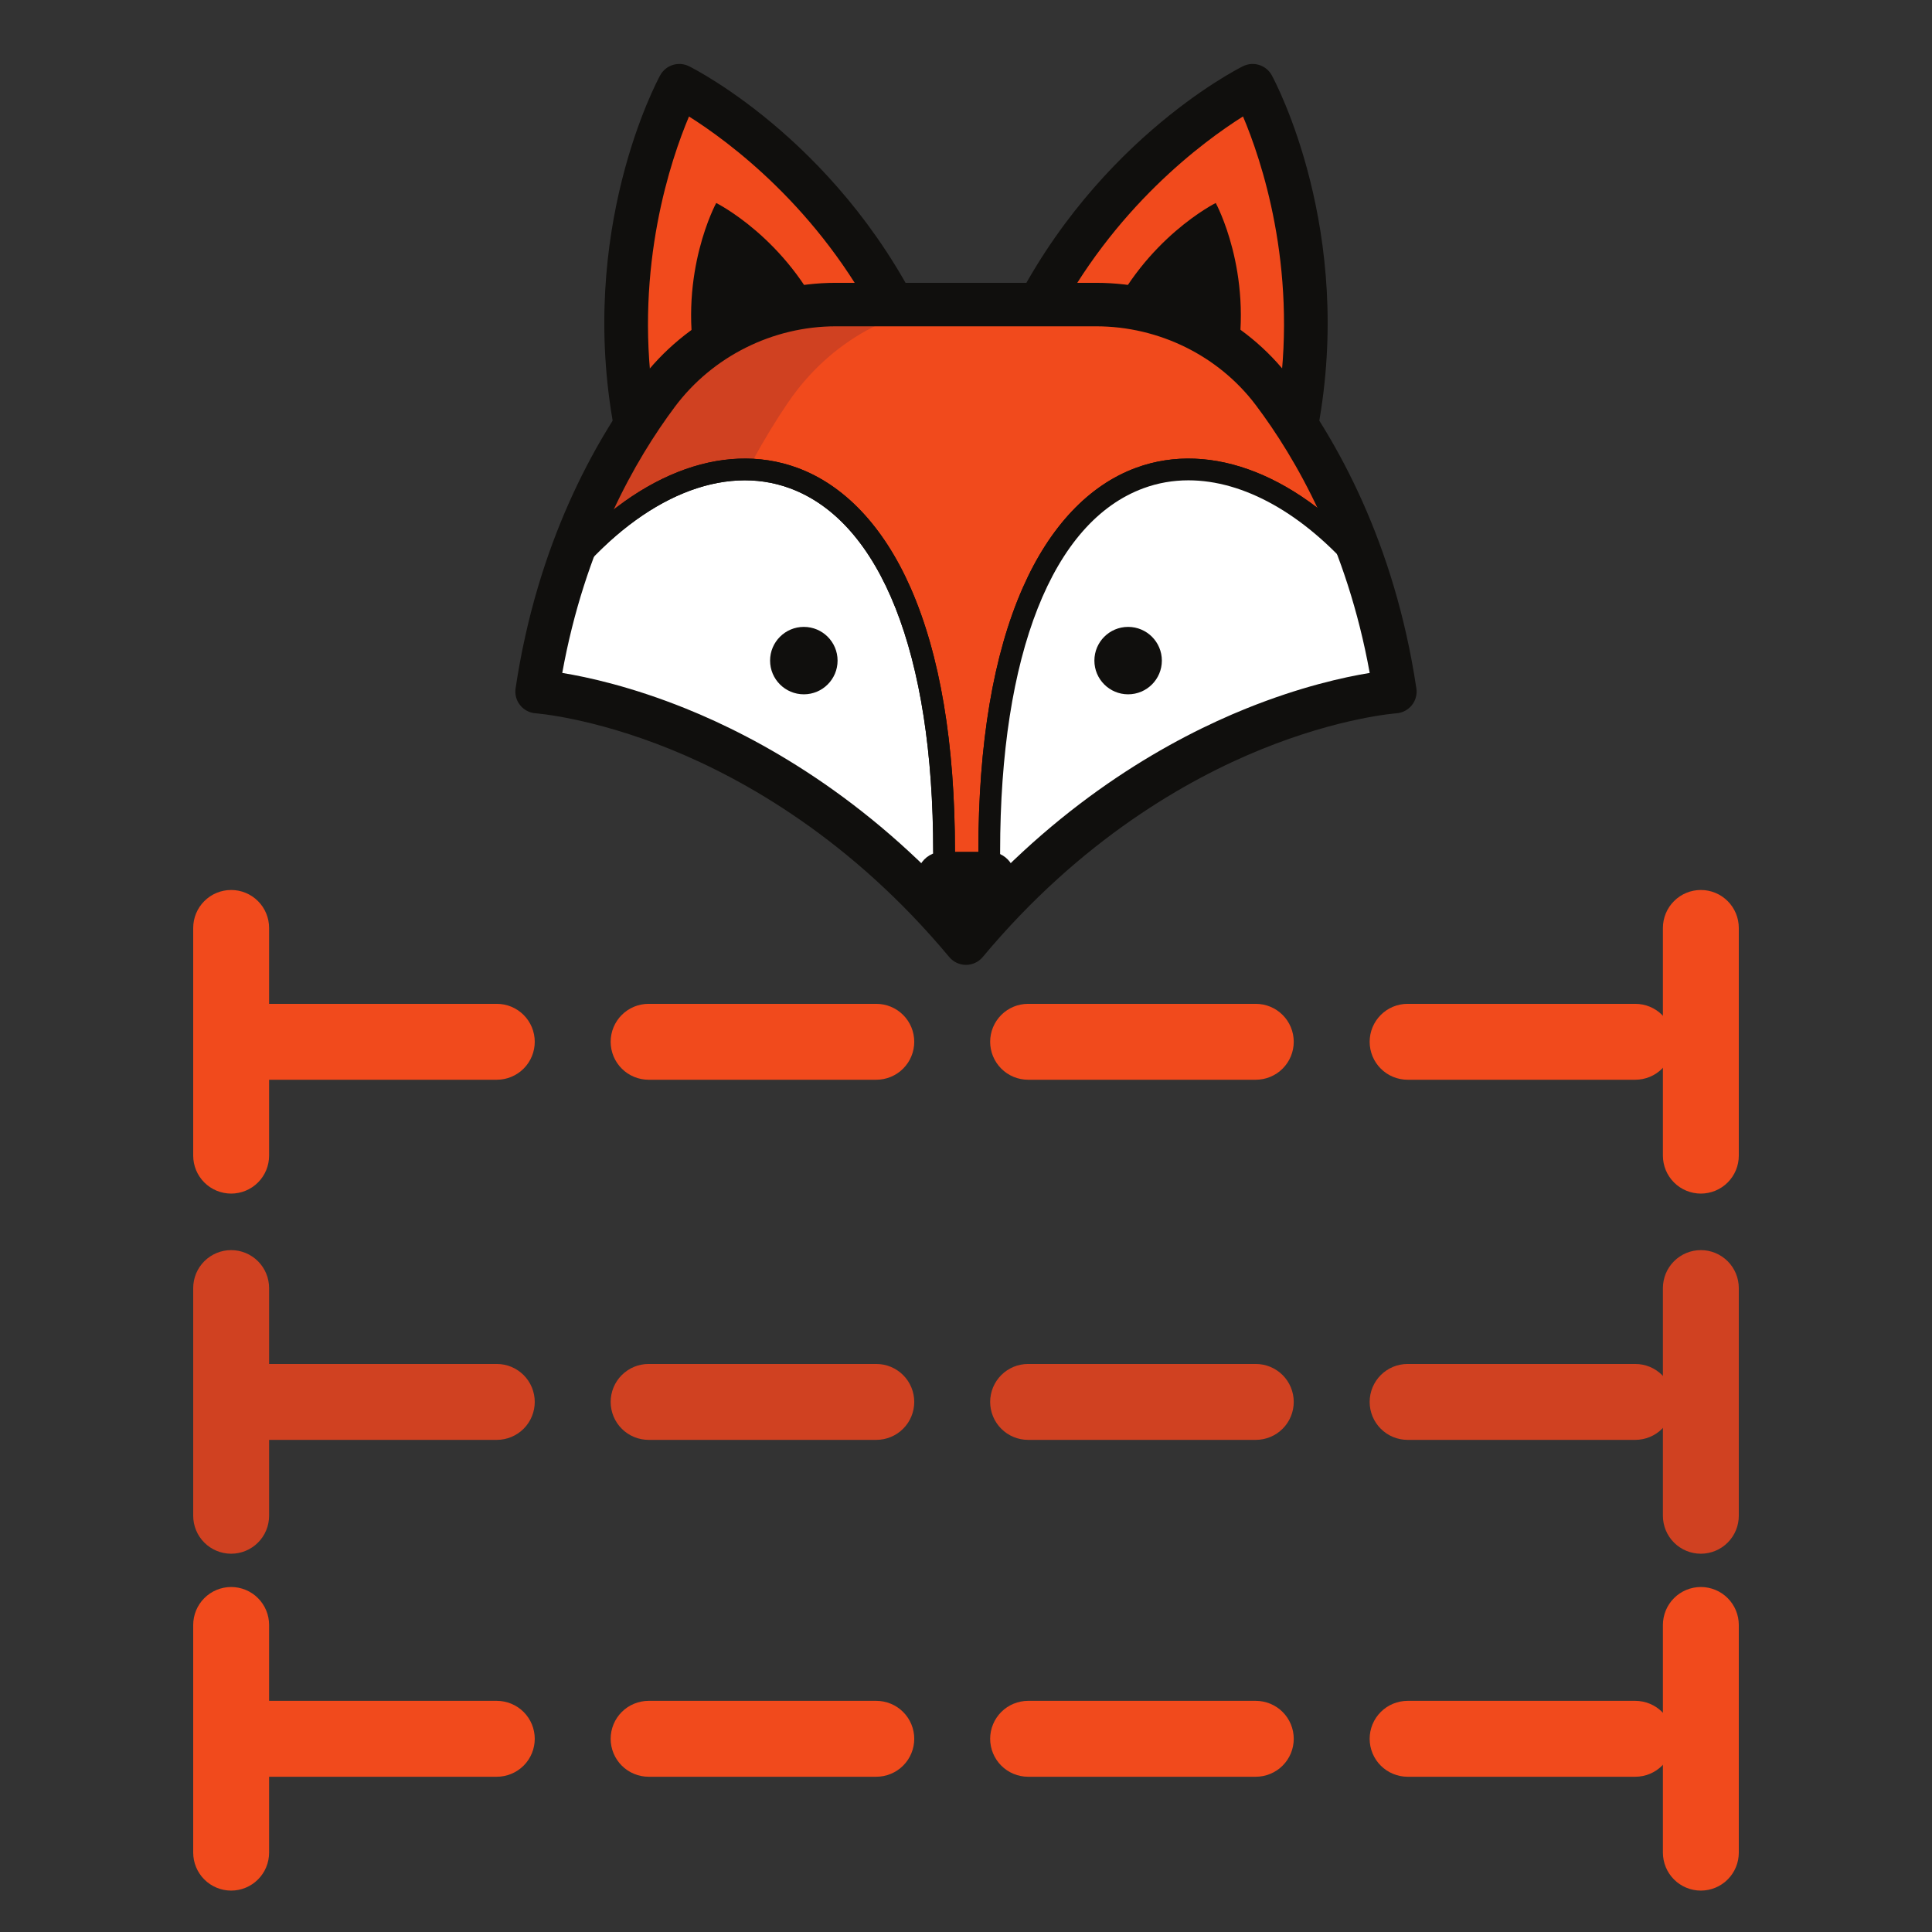 <svg xmlns="http://www.w3.org/2000/svg" xmlns:xlink="http://www.w3.org/1999/xlink" width="560" height="560" preserveAspectRatio="xMidYMid meet" version="1.0" viewBox="0 0 420 420" zoomAndPan="magnify"><rect x="0" y="0" width="420" height="420" fill="#333333" stroke="none"/><defs><clipPath id="id1"><path d="M 217 13.254 L 289 13.254 L 289 98 L 217 98 Z M 217 13.254" clip-rule="nonzero"/></clipPath><clipPath id="id2"><path d="M 131 13.254 L 203 13.254 L 203 98 L 131 98 Z M 131 13.254" clip-rule="nonzero"/></clipPath><clipPath id="id3"><path d="M 112 61 L 308 61 L 308 209.754 L 112 209.754 Z M 112 61" clip-rule="nonzero"/></clipPath></defs><path fill="#F14A1C" fill-opacity="1" fill-rule="nonzero" d="M 272.316 18.633 C 272.316 18.633 239.855 34.758 222.258 73.617 L 281.836 92.352 C 289.684 50.422 272.316 18.633 272.316 18.633"/><g clip-path="url(#id1)"><path fill="#100F0D" fill-opacity="1" fill-rule="nonzero" d="M 228.891 70.75 L 278.043 86.203 C 282.016 57.641 274.152 34.602 270.219 25.316 C 261.664 30.699 241.977 45.148 228.891 70.75 Z M 281.836 97.078 C 281.359 97.078 280.879 97.004 280.414 96.859 L 220.836 78.125 C 219.547 77.719 218.492 76.781 217.938 75.547 C 217.387 74.312 217.391 72.902 217.945 71.668 C 236.031 31.734 268.824 15.09 270.211 14.398 C 272.488 13.27 275.254 14.137 276.473 16.367 C 277.211 17.727 294.555 50.133 286.488 93.219 C 286.238 94.551 285.434 95.707 284.27 96.402 C 283.527 96.848 282.684 97.078 281.836 97.078"/></g><path fill="#100F0D" fill-opacity="1" fill-rule="nonzero" d="M 264.293 44.129 C 264.293 44.129 248.957 51.746 240.648 70.102 L 268.789 78.953 C 272.496 59.148 264.293 44.129 264.293 44.129"/><path fill="#F14A1C" fill-opacity="1" fill-rule="nonzero" d="M 147.672 18.633 C 147.672 18.633 180.137 34.758 197.734 73.617 L 138.156 92.352 C 130.305 50.422 147.672 18.633 147.672 18.633"/><g clip-path="url(#id2)"><path fill="#100F0D" fill-opacity="1" fill-rule="nonzero" d="M 149.781 25.324 C 145.855 34.637 138 57.738 141.945 86.203 L 191.102 70.75 C 178.02 45.16 158.34 30.715 149.781 25.324 Z M 138.156 97.078 C 137.305 97.078 136.465 96.848 135.719 96.402 C 134.559 95.707 133.75 94.551 133.504 93.219 C 125.438 50.133 142.777 17.727 143.52 16.367 C 144.738 14.137 147.504 13.27 149.781 14.398 C 151.168 15.09 183.961 31.734 202.043 71.668 C 202.602 72.902 202.605 74.312 202.055 75.547 C 201.5 76.781 200.445 77.719 199.156 78.125 L 139.574 96.859 C 139.113 97.004 138.633 97.078 138.156 97.078"/></g><path fill="#100F0D" fill-opacity="1" fill-rule="nonzero" d="M 155.699 44.129 C 155.699 44.129 171.031 51.746 179.344 70.102 L 151.203 78.953 C 147.496 59.148 155.699 44.129 155.699 44.129"/><path fill="#F14A1C" fill-opacity="1" fill-rule="nonzero" d="M 276.785 85.227 C 267.727 73.207 253.418 66.211 238.289 66.211 L 181.703 66.211 C 166.406 66.211 152.031 73.418 142.918 85.609 C 132.699 99.281 121.223 120.512 116.762 150.352 C 116.762 150.352 167.121 153.609 209.996 205.031 C 252.871 153.609 303.227 150.352 303.227 150.352 C 298.727 120.23 287.074 98.883 276.785 85.227"/><path fill="#D04121" fill-opacity="1" fill-rule="nonzero" d="M 171.309 87.512 C 180.426 74.125 194.797 66.211 210.094 66.211 L 181.703 66.211 C 166.406 66.211 152.031 73.418 142.918 85.609 C 132.699 99.281 121.223 120.512 116.762 150.352 C 116.762 150.352 128.422 151.109 145.297 157.621 C 149.848 125.371 161.195 102.371 171.309 87.512"/><path fill="#D04121" fill-opacity="1" fill-rule="nonzero" d="M 149.008 159.109 C 166.711 166.523 189.23 180.129 209.996 205.031 C 212.668 201.824 215.367 198.809 218.082 195.965 C 188.305 167.945 159.223 160.824 149.008 159.109"/><path fill="#100F0D" fill-opacity="1" fill-rule="nonzero" d="M 215.051 187.527 C 213.746 187.527 212.688 186.469 212.688 185.164 C 212.688 161.617 215.938 142.301 222.352 127.754 C 228.211 114.461 236.73 105.445 246.996 101.688 C 263.355 95.691 282.676 103.367 298.672 122.211 C 299.52 123.207 299.395 124.699 298.398 125.543 C 297.402 126.387 295.91 126.262 295.062 125.27 C 280.406 107.996 263.047 100.84 248.625 106.125 C 228.793 113.391 217.418 142.199 217.418 185.164 C 217.418 186.469 216.359 187.527 215.051 187.527"/><path fill="#FFF" fill-opacity="1" fill-rule="nonzero" d="M 205.23 185.164 L 205.23 199.23 C 163.555 153.371 117.059 150.352 117.059 150.352 C 118.52 140.562 120.742 131.707 123.422 123.734 C 156.891 84.312 205.23 95.184 205.23 185.164"/><path fill="#100F0D" fill-opacity="1" fill-rule="nonzero" d="M 119.781 148.27 C 124.168 148.848 133.824 150.555 146.367 155.391 C 160.988 161.023 182.27 172.102 202.867 193.262 L 202.867 185.164 C 202.867 142.199 191.492 113.391 171.66 106.125 C 157.34 100.875 140.117 107.898 125.52 124.918 C 123.035 132.387 121.109 140.23 119.781 148.27 Z M 205.23 201.594 C 204.578 201.594 203.938 201.32 203.48 200.816 C 182.332 177.543 159.93 165.707 144.859 159.875 C 128.512 153.547 117.016 152.719 116.902 152.711 C 116.242 152.668 115.629 152.348 115.215 151.836 C 114.801 151.32 114.621 150.656 114.719 150.004 C 116.109 140.684 118.285 131.59 121.18 122.98 C 121.273 122.695 121.426 122.434 121.617 122.203 C 137.613 103.363 156.93 95.691 173.293 101.688 C 183.555 105.449 192.074 114.461 197.934 127.754 C 204.348 142.305 207.598 161.617 207.598 185.164 L 207.598 199.23 C 207.598 200.207 206.996 201.082 206.086 201.434 C 205.809 201.543 205.52 201.594 205.23 201.594"/><path fill="#FFF" fill-opacity="1" fill-rule="nonzero" d="M 215.051 185.164 L 215.051 199.23 C 256.73 153.371 303.227 150.352 303.227 150.352 C 301.766 140.562 299.543 131.707 296.863 123.734 C 263.395 84.312 215.051 95.184 215.051 185.164"/><path fill="#100F0D" fill-opacity="1" fill-rule="nonzero" d="M 258.355 104.418 C 255.012 104.418 251.75 104.977 248.625 106.125 C 228.793 113.391 217.418 142.199 217.418 185.164 L 217.418 193.262 C 238.016 172.102 259.293 161.023 273.918 155.391 C 286.461 150.555 296.117 148.848 300.504 148.27 C 299.176 140.23 297.25 132.387 294.766 124.918 C 283.355 111.613 270.336 104.418 258.355 104.418 Z M 215.051 201.594 C 214.766 201.594 214.477 201.543 214.199 201.434 C 213.289 201.082 212.688 200.207 212.688 199.23 L 212.688 185.164 C 212.688 161.617 215.938 142.305 222.352 127.754 C 228.211 114.461 236.73 105.449 246.996 101.688 C 263.352 95.691 282.672 103.363 298.664 122.203 C 298.859 122.434 299.008 122.695 299.105 122.98 C 302 131.59 304.176 140.684 305.566 150.004 C 305.664 150.656 305.484 151.32 305.07 151.836 C 304.652 152.352 304.039 152.668 303.383 152.711 C 303.27 152.719 291.773 153.547 275.422 159.875 C 260.355 165.707 237.953 177.543 216.805 200.816 C 216.348 201.32 215.707 201.594 215.051 201.594"/><path fill="#100F0D" fill-opacity="1" fill-rule="nonzero" d="M 205.238 187.527 C 203.934 187.527 202.875 186.469 202.875 185.164 C 202.875 142.199 191.5 113.391 171.668 106.125 C 157.246 100.84 139.887 107.996 125.227 125.27 C 124.383 126.262 122.891 126.387 121.895 125.543 C 120.895 124.699 120.773 123.207 121.617 122.211 C 137.617 103.367 156.934 95.695 173.297 101.688 C 183.562 105.445 192.082 114.461 197.941 127.754 C 204.355 142.301 207.605 161.617 207.605 185.164 C 207.605 186.469 206.547 187.527 205.238 187.527"/><path fill="#100F0D" fill-opacity="1" fill-rule="nonzero" d="M 252.578 143.609 C 252.578 147.656 249.297 150.938 245.242 150.938 C 241.191 150.938 237.91 147.656 237.91 143.609 C 237.91 139.562 241.191 136.281 245.242 136.281 C 249.297 136.281 252.578 139.562 252.578 143.609"/><path fill="#100F0D" fill-opacity="1" fill-rule="nonzero" d="M 182.082 143.609 C 182.082 147.656 178.801 150.938 174.746 150.938 C 170.695 150.938 167.41 147.656 167.41 143.609 C 167.41 139.562 170.695 136.281 174.746 136.281 C 178.801 136.281 182.082 139.562 182.082 143.609"/><g clip-path="url(#id3)"><path fill="#100F0D" fill-opacity="1" fill-rule="nonzero" d="M 122.23 146.289 C 127.75 147.188 137.309 149.281 149.074 154.027 C 165.059 160.477 188.238 173.242 209.996 197.777 C 231.75 173.242 254.934 160.477 270.918 154.027 C 282.684 149.281 292.242 147.188 297.762 146.289 C 292.797 118.852 281.691 99.598 273.004 88.07 C 264.922 77.34 251.945 70.938 238.289 70.938 L 181.703 70.938 C 167.984 70.938 154.898 77.48 146.707 88.438 C 138.129 99.914 127.156 119.066 122.23 146.289 Z M 209.996 209.754 C 208.59 209.754 207.258 209.133 206.359 208.055 C 184.973 182.406 161.691 169.371 145.926 162.953 C 128.801 155.98 116.57 155.078 116.449 155.066 C 115.133 154.98 113.906 154.344 113.078 153.312 C 112.25 152.289 111.887 150.961 112.082 149.656 C 116.82 117.949 129.402 95.789 139.125 82.785 C 149.094 69.445 165.012 61.484 181.703 61.484 L 238.289 61.484 C 254.902 61.484 270.703 69.297 280.566 82.387 C 290.402 95.441 303.137 117.711 307.906 149.656 C 308.105 150.965 307.742 152.293 306.91 153.32 C 306.078 154.348 304.855 154.984 303.531 155.07 C 303.418 155.078 291.188 155.98 274.066 162.953 C 258.301 169.371 235.02 182.406 213.633 208.055 C 212.734 209.133 211.398 209.754 209.996 209.754"/></g><path fill="#100F0D" fill-opacity="1" fill-rule="nonzero" d="M 200.074 193.555 L 205.125 202.234 C 207.293 205.961 212.715 205.961 214.883 202.234 L 219.934 193.555 C 222.102 189.828 219.391 185.164 215.051 185.164 L 204.957 185.164 C 200.617 185.164 197.906 189.828 200.074 193.555"/><path fill="#D04121" fill-opacity="1" fill-rule="nonzero" d="M 58.5 296.516 L 108 296.516 C 108.543 296.516 109.078 296.566 109.609 296.672 C 110.141 296.777 110.656 296.934 111.156 297.141 C 111.656 297.348 112.133 297.605 112.582 297.906 C 113.035 298.207 113.449 298.547 113.832 298.93 C 114.215 299.312 114.559 299.73 114.859 300.18 C 115.16 300.633 115.414 301.105 115.621 301.605 C 115.828 302.109 115.984 302.625 116.09 303.156 C 116.195 303.688 116.25 304.223 116.25 304.766 C 116.25 305.305 116.195 305.844 116.09 306.375 C 115.984 306.906 115.828 307.422 115.621 307.922 C 115.414 308.422 115.16 308.898 114.859 309.348 C 114.559 309.797 114.215 310.215 113.832 310.598 C 113.449 310.98 113.035 311.324 112.582 311.625 C 112.133 311.926 111.656 312.18 111.156 312.387 C 110.656 312.594 110.141 312.75 109.609 312.855 C 109.078 312.961 108.543 313.016 108 313.016 L 58.5 313.016 C 57.957 313.016 57.422 312.961 56.891 312.855 C 56.359 312.75 55.844 312.594 55.344 312.387 C 54.844 312.18 54.367 311.926 53.918 311.625 C 53.465 311.324 53.051 310.98 52.668 310.598 C 52.285 310.215 51.941 309.797 51.641 309.348 C 51.34 308.898 51.086 308.422 50.879 307.922 C 50.672 307.422 50.516 306.906 50.41 306.375 C 50.305 305.844 50.25 305.305 50.25 304.766 C 50.25 304.223 50.305 303.688 50.41 303.156 C 50.516 302.625 50.672 302.109 50.879 301.605 C 51.086 301.105 51.34 300.633 51.641 300.18 C 51.941 299.73 52.285 299.312 52.668 298.93 C 53.051 298.547 53.465 298.207 53.918 297.906 C 54.367 297.605 54.844 297.348 55.344 297.141 C 55.844 296.934 56.359 296.777 56.891 296.672 C 57.422 296.566 57.957 296.516 58.5 296.516 Z M 141 296.516 L 190.5 296.516 C 191.043 296.516 191.578 296.566 192.109 296.672 C 192.641 296.777 193.156 296.934 193.656 297.141 C 194.156 297.348 194.633 297.605 195.082 297.906 C 195.535 298.207 195.949 298.547 196.332 298.93 C 196.715 299.312 197.059 299.73 197.359 300.18 C 197.66 300.633 197.914 301.105 198.121 301.605 C 198.328 302.109 198.484 302.625 198.59 303.156 C 198.695 303.688 198.75 304.223 198.75 304.766 C 198.75 305.305 198.695 305.844 198.59 306.375 C 198.484 306.906 198.328 307.422 198.121 307.922 C 197.914 308.422 197.66 308.898 197.359 309.348 C 197.059 309.797 196.715 310.215 196.332 310.598 C 195.949 310.98 195.535 311.324 195.082 311.625 C 194.633 311.926 194.156 312.18 193.656 312.387 C 193.156 312.594 192.641 312.75 192.109 312.855 C 191.578 312.961 191.043 313.016 190.5 313.016 L 141 313.016 C 140.457 313.016 139.922 312.961 139.391 312.855 C 138.859 312.75 138.344 312.594 137.844 312.387 C 137.344 312.18 136.867 311.926 136.418 311.625 C 135.965 311.324 135.551 310.98 135.168 310.598 C 134.785 310.215 134.441 309.797 134.141 309.348 C 133.84 308.898 133.586 308.422 133.379 307.922 C 133.172 307.422 133.016 306.906 132.91 306.375 C 132.805 305.844 132.75 305.305 132.75 304.766 C 132.75 304.223 132.805 303.688 132.91 303.156 C 133.016 302.625 133.172 302.109 133.379 301.605 C 133.586 301.105 133.84 300.633 134.141 300.18 C 134.441 299.73 134.785 299.312 135.168 298.93 C 135.551 298.547 135.965 298.207 136.418 297.906 C 136.867 297.605 137.344 297.348 137.844 297.141 C 138.344 296.934 138.859 296.777 139.391 296.672 C 139.922 296.566 140.457 296.516 141 296.516 Z M 223.5 296.516 L 273 296.516 C 273.543 296.516 274.078 296.566 274.609 296.672 C 275.141 296.777 275.656 296.934 276.156 297.141 C 276.656 297.348 277.133 297.605 277.582 297.906 C 278.035 298.207 278.449 298.547 278.832 298.93 C 279.215 299.312 279.559 299.73 279.859 300.18 C 280.16 300.633 280.414 301.105 280.621 301.605 C 280.828 302.109 280.984 302.625 281.09 303.156 C 281.195 303.688 281.25 304.223 281.25 304.766 C 281.25 305.305 281.195 305.844 281.09 306.375 C 280.984 306.906 280.828 307.422 280.621 307.922 C 280.414 308.422 280.16 308.898 279.859 309.348 C 279.559 309.797 279.215 310.215 278.832 310.598 C 278.449 310.98 278.035 311.324 277.582 311.625 C 277.133 311.926 276.656 312.18 276.156 312.387 C 275.656 312.594 275.141 312.75 274.609 312.855 C 274.078 312.961 273.543 313.016 273 313.016 L 223.5 313.016 C 222.957 313.016 222.422 312.961 221.891 312.855 C 221.359 312.75 220.844 312.594 220.344 312.387 C 219.844 312.18 219.367 311.926 218.918 311.625 C 218.465 311.324 218.051 310.98 217.668 310.598 C 217.285 310.215 216.941 309.797 216.641 309.348 C 216.34 308.898 216.086 308.422 215.879 307.922 C 215.672 307.422 215.516 306.906 215.41 306.375 C 215.305 305.844 215.25 305.305 215.25 304.766 C 215.25 304.223 215.305 303.688 215.41 303.156 C 215.516 302.625 215.672 302.109 215.879 301.605 C 216.086 301.105 216.34 300.633 216.641 300.18 C 216.941 299.73 217.285 299.312 217.668 298.93 C 218.051 298.547 218.465 298.207 218.918 297.906 C 219.367 297.605 219.844 297.348 220.344 297.141 C 220.844 296.934 221.359 296.777 221.891 296.672 C 222.422 296.566 222.957 296.516 223.5 296.516 Z M 306 296.516 L 355.5 296.516 C 356.043 296.516 356.578 296.566 357.109 296.672 C 357.641 296.777 358.156 296.934 358.656 297.141 C 359.156 297.348 359.633 297.605 360.082 297.906 C 360.535 298.207 360.949 298.547 361.332 298.93 C 361.715 299.312 362.059 299.73 362.359 300.18 C 362.66 300.633 362.914 301.105 363.121 301.605 C 363.328 302.109 363.484 302.625 363.59 303.156 C 363.695 303.688 363.75 304.223 363.75 304.766 C 363.75 305.305 363.695 305.844 363.59 306.375 C 363.484 306.906 363.328 307.422 363.121 307.922 C 362.914 308.422 362.66 308.898 362.359 309.348 C 362.059 309.797 361.715 310.215 361.332 310.598 C 360.949 310.98 360.535 311.324 360.082 311.625 C 359.633 311.926 359.156 312.18 358.656 312.387 C 358.156 312.594 357.641 312.75 357.109 312.855 C 356.578 312.961 356.043 313.016 355.5 313.016 L 306 313.016 C 305.457 313.016 304.922 312.961 304.391 312.855 C 303.859 312.75 303.344 312.594 302.844 312.387 C 302.344 312.18 301.867 311.926 301.418 311.625 C 300.965 311.324 300.551 310.98 300.168 310.598 C 299.785 310.215 299.441 309.797 299.141 309.348 C 298.84 308.898 298.586 308.422 298.379 307.922 C 298.172 307.422 298.016 306.906 297.91 306.375 C 297.805 305.844 297.75 305.305 297.75 304.766 C 297.75 304.223 297.805 303.688 297.91 303.156 C 298.016 302.625 298.172 302.109 298.379 301.605 C 298.586 301.105 298.84 300.633 299.141 300.18 C 299.441 299.73 299.785 299.312 300.168 298.93 C 300.551 298.547 300.965 298.207 301.418 297.906 C 301.867 297.605 302.344 297.348 302.844 297.141 C 303.344 296.934 303.859 296.777 304.391 296.672 C 304.922 296.566 305.457 296.516 306 296.516 Z M 306 296.516"/><path fill="#D04121" fill-opacity="1" fill-rule="nonzero" d="M 50.25 271.766 C 50.793 271.766 51.328 271.816 51.859 271.922 C 52.391 272.027 52.906 272.184 53.406 272.391 C 53.906 272.598 54.383 272.855 54.832 273.156 C 55.285 273.457 55.699 273.797 56.082 274.18 C 56.465 274.562 56.809 274.98 57.109 275.43 C 57.41 275.883 57.664 276.355 57.871 276.855 C 58.078 277.359 58.234 277.875 58.34 278.406 C 58.445 278.938 58.5 279.473 58.5 280.016 L 58.5 329.516 C 58.5 330.055 58.445 330.594 58.34 331.125 C 58.234 331.656 58.078 332.172 57.871 332.672 C 57.664 333.172 57.41 333.648 57.109 334.098 C 56.809 334.547 56.465 334.965 56.082 335.348 C 55.699 335.73 55.285 336.074 54.832 336.375 C 54.383 336.676 53.906 336.93 53.406 337.137 C 52.906 337.344 52.391 337.5 51.859 337.605 C 51.328 337.711 50.793 337.766 50.25 337.766 C 49.707 337.766 49.172 337.711 48.641 337.605 C 48.109 337.5 47.594 337.344 47.094 337.137 C 46.594 336.93 46.117 336.676 45.668 336.375 C 45.215 336.074 44.801 335.73 44.418 335.348 C 44.035 334.965 43.691 334.547 43.391 334.098 C 43.09 333.648 42.836 333.172 42.629 332.672 C 42.422 332.172 42.266 331.656 42.16 331.125 C 42.055 330.594 42 330.055 42 329.516 L 42 280.016 C 42 279.473 42.055 278.938 42.16 278.406 C 42.266 277.875 42.422 277.359 42.629 276.855 C 42.836 276.355 43.09 275.883 43.391 275.43 C 43.691 274.98 44.035 274.562 44.418 274.18 C 44.801 273.797 45.215 273.457 45.668 273.156 C 46.117 272.855 46.594 272.598 47.094 272.391 C 47.594 272.184 48.109 272.027 48.641 271.922 C 49.172 271.816 49.707 271.766 50.25 271.766 Z M 50.25 271.766"/><path fill="#D04121" fill-opacity="1" fill-rule="nonzero" d="M 369.75 271.766 C 370.293 271.766 370.828 271.816 371.359 271.922 C 371.891 272.027 372.406 272.184 372.906 272.391 C 373.406 272.598 373.883 272.855 374.332 273.156 C 374.785 273.457 375.199 273.797 375.582 274.18 C 375.965 274.562 376.309 274.98 376.609 275.43 C 376.91 275.883 377.164 276.355 377.371 276.855 C 377.578 277.359 377.734 277.875 377.84 278.406 C 377.945 278.938 378 279.473 378 280.016 L 378 329.516 C 378 330.055 377.945 330.594 377.84 331.125 C 377.734 331.656 377.578 332.172 377.371 332.672 C 377.164 333.172 376.91 333.648 376.609 334.098 C 376.309 334.547 375.965 334.965 375.582 335.348 C 375.199 335.73 374.785 336.074 374.332 336.375 C 373.883 336.676 373.406 336.93 372.906 337.137 C 372.406 337.344 371.891 337.5 371.359 337.605 C 370.828 337.711 370.293 337.766 369.75 337.766 C 369.207 337.766 368.672 337.711 368.141 337.605 C 367.609 337.5 367.094 337.344 366.594 337.137 C 366.094 336.93 365.617 336.676 365.168 336.375 C 364.715 336.074 364.301 335.73 363.918 335.348 C 363.535 334.965 363.191 334.547 362.891 334.098 C 362.59 333.648 362.336 333.172 362.129 332.672 C 361.922 332.172 361.766 331.656 361.66 331.125 C 361.555 330.594 361.5 330.055 361.5 329.516 L 361.5 280.016 C 361.5 279.473 361.555 278.938 361.66 278.406 C 361.766 277.875 361.922 277.359 362.129 276.855 C 362.336 276.355 362.59 275.883 362.891 275.43 C 363.191 274.98 363.535 274.562 363.918 274.18 C 364.301 273.797 364.715 273.457 365.168 273.156 C 365.617 272.855 366.094 272.598 366.594 272.391 C 367.094 272.184 367.609 272.027 368.141 271.922 C 368.672 271.816 369.207 271.766 369.75 271.766 Z M 369.75 271.766"/><path fill="#F14A1C" fill-opacity="1" fill-rule="nonzero" d="M 58.5 369.75 L 108 369.75 C 108.543 369.75 109.078 369.805 109.609 369.91 C 110.141 370.016 110.656 370.172 111.156 370.379 C 111.656 370.586 112.133 370.84 112.582 371.141 C 113.035 371.441 113.449 371.785 113.832 372.168 C 114.215 372.551 114.559 372.965 114.859 373.418 C 115.16 373.867 115.414 374.344 115.621 374.844 C 115.828 375.344 115.984 375.859 116.09 376.391 C 116.195 376.922 116.25 377.457 116.25 378 C 116.25 378.543 116.195 379.078 116.09 379.609 C 115.984 380.141 115.828 380.656 115.621 381.156 C 115.414 381.656 115.16 382.133 114.859 382.582 C 114.559 383.035 114.215 383.449 113.832 383.832 C 113.449 384.215 113.035 384.559 112.582 384.859 C 112.133 385.16 111.656 385.414 111.156 385.621 C 110.656 385.828 110.141 385.984 109.609 386.09 C 109.078 386.195 108.543 386.25 108 386.25 L 58.5 386.25 C 57.957 386.25 57.422 386.195 56.891 386.09 C 56.359 385.984 55.844 385.828 55.344 385.621 C 54.844 385.414 54.367 385.16 53.918 384.859 C 53.465 384.559 53.051 384.215 52.668 383.832 C 52.285 383.449 51.941 383.035 51.641 382.582 C 51.34 382.133 51.086 381.656 50.879 381.156 C 50.672 380.656 50.516 380.141 50.41 379.609 C 50.305 379.078 50.25 378.543 50.25 378 C 50.25 377.457 50.305 376.922 50.41 376.391 C 50.516 375.859 50.672 375.344 50.879 374.844 C 51.086 374.344 51.34 373.867 51.641 373.418 C 51.941 372.965 52.285 372.551 52.668 372.168 C 53.051 371.785 53.465 371.441 53.918 371.141 C 54.367 370.84 54.844 370.586 55.344 370.379 C 55.844 370.172 56.359 370.016 56.891 369.91 C 57.422 369.805 57.957 369.75 58.5 369.75 Z M 141 369.75 L 190.5 369.75 C 191.043 369.75 191.578 369.805 192.109 369.91 C 192.641 370.016 193.156 370.172 193.656 370.379 C 194.156 370.586 194.633 370.84 195.082 371.141 C 195.535 371.441 195.949 371.785 196.332 372.168 C 196.715 372.551 197.059 372.965 197.359 373.418 C 197.66 373.867 197.914 374.344 198.121 374.844 C 198.328 375.344 198.484 375.859 198.59 376.391 C 198.695 376.922 198.75 377.457 198.75 378 C 198.75 378.543 198.695 379.078 198.59 379.609 C 198.484 380.141 198.328 380.656 198.121 381.156 C 197.914 381.656 197.66 382.133 197.359 382.582 C 197.059 383.035 196.715 383.449 196.332 383.832 C 195.949 384.215 195.535 384.559 195.082 384.859 C 194.633 385.16 194.156 385.414 193.656 385.621 C 193.156 385.828 192.641 385.984 192.109 386.09 C 191.578 386.195 191.043 386.25 190.5 386.25 L 141 386.25 C 140.457 386.25 139.922 386.195 139.391 386.09 C 138.859 385.984 138.344 385.828 137.844 385.621 C 137.344 385.414 136.867 385.16 136.418 384.859 C 135.965 384.559 135.551 384.215 135.168 383.832 C 134.785 383.449 134.441 383.035 134.141 382.582 C 133.84 382.133 133.586 381.656 133.379 381.156 C 133.172 380.656 133.016 380.141 132.91 379.609 C 132.805 379.078 132.75 378.543 132.75 378 C 132.75 377.457 132.805 376.922 132.91 376.391 C 133.016 375.859 133.172 375.344 133.379 374.844 C 133.586 374.344 133.84 373.867 134.141 373.418 C 134.441 372.965 134.785 372.551 135.168 372.168 C 135.551 371.785 135.965 371.441 136.418 371.141 C 136.867 370.84 137.344 370.586 137.844 370.379 C 138.344 370.172 138.859 370.016 139.391 369.91 C 139.922 369.805 140.457 369.75 141 369.75 Z M 223.5 369.75 L 273 369.75 C 273.543 369.75 274.078 369.805 274.609 369.91 C 275.141 370.016 275.656 370.172 276.156 370.379 C 276.656 370.586 277.133 370.84 277.582 371.141 C 278.035 371.441 278.449 371.785 278.832 372.168 C 279.215 372.551 279.559 372.965 279.859 373.418 C 280.16 373.867 280.414 374.344 280.621 374.844 C 280.828 375.344 280.984 375.859 281.09 376.391 C 281.195 376.922 281.25 377.457 281.25 378 C 281.25 378.543 281.195 379.078 281.09 379.609 C 280.984 380.141 280.828 380.656 280.621 381.156 C 280.414 381.656 280.16 382.133 279.859 382.582 C 279.559 383.035 279.215 383.449 278.832 383.832 C 278.449 384.215 278.035 384.559 277.582 384.859 C 277.133 385.16 276.656 385.414 276.156 385.621 C 275.656 385.828 275.141 385.984 274.609 386.09 C 274.078 386.195 273.543 386.25 273 386.25 L 223.5 386.25 C 222.957 386.25 222.422 386.195 221.891 386.09 C 221.359 385.984 220.844 385.828 220.344 385.621 C 219.844 385.414 219.367 385.16 218.918 384.859 C 218.465 384.559 218.051 384.215 217.668 383.832 C 217.285 383.449 216.941 383.035 216.641 382.582 C 216.34 382.133 216.086 381.656 215.879 381.156 C 215.672 380.656 215.516 380.141 215.41 379.609 C 215.305 379.078 215.25 378.543 215.25 378 C 215.25 377.457 215.305 376.922 215.41 376.391 C 215.516 375.859 215.672 375.344 215.879 374.844 C 216.086 374.344 216.34 373.867 216.641 373.418 C 216.941 372.965 217.285 372.551 217.668 372.168 C 218.051 371.785 218.465 371.441 218.918 371.141 C 219.367 370.84 219.844 370.586 220.344 370.379 C 220.844 370.172 221.359 370.016 221.891 369.91 C 222.422 369.805 222.957 369.75 223.5 369.75 Z M 306 369.75 L 355.5 369.75 C 356.043 369.75 356.578 369.805 357.109 369.91 C 357.641 370.016 358.156 370.172 358.656 370.379 C 359.156 370.586 359.633 370.84 360.082 371.141 C 360.535 371.441 360.949 371.785 361.332 372.168 C 361.715 372.551 362.059 372.965 362.359 373.418 C 362.66 373.867 362.914 374.344 363.121 374.844 C 363.328 375.344 363.484 375.859 363.59 376.391 C 363.695 376.922 363.75 377.457 363.75 378 C 363.75 378.543 363.695 379.078 363.59 379.609 C 363.484 380.141 363.328 380.656 363.121 381.156 C 362.914 381.656 362.66 382.133 362.359 382.582 C 362.059 383.035 361.715 383.449 361.332 383.832 C 360.949 384.215 360.535 384.559 360.082 384.859 C 359.633 385.16 359.156 385.414 358.656 385.621 C 358.156 385.828 357.641 385.984 357.109 386.09 C 356.578 386.195 356.043 386.25 355.5 386.25 L 306 386.25 C 305.457 386.25 304.922 386.195 304.391 386.09 C 303.859 385.984 303.344 385.828 302.844 385.621 C 302.344 385.414 301.867 385.16 301.418 384.859 C 300.965 384.559 300.551 384.215 300.168 383.832 C 299.785 383.449 299.441 383.035 299.141 382.582 C 298.84 382.133 298.586 381.656 298.379 381.156 C 298.172 380.656 298.016 380.141 297.91 379.609 C 297.805 379.078 297.75 378.543 297.75 378 C 297.75 377.457 297.805 376.922 297.91 376.391 C 298.016 375.859 298.172 375.344 298.379 374.844 C 298.586 374.344 298.84 373.867 299.141 373.418 C 299.441 372.965 299.785 372.551 300.168 372.168 C 300.551 371.785 300.965 371.441 301.418 371.141 C 301.867 370.84 302.344 370.586 302.844 370.379 C 303.344 370.172 303.859 370.016 304.391 369.91 C 304.922 369.805 305.457 369.75 306 369.75 Z M 306 369.75"/><path fill="#F14A1C" fill-opacity="1" fill-rule="nonzero" d="M 50.25 345 C 50.793 345 51.328 345.055 51.859 345.16 C 52.391 345.266 52.906 345.422 53.406 345.629 C 53.906 345.836 54.383 346.09 54.832 346.391 C 55.285 346.691 55.699 347.035 56.082 347.418 C 56.465 347.801 56.809 348.215 57.109 348.668 C 57.41 349.117 57.664 349.594 57.871 350.094 C 58.078 350.594 58.234 351.109 58.34 351.641 C 58.445 352.172 58.5 352.707 58.5 353.25 L 58.5 402.75 C 58.5 403.293 58.445 403.828 58.34 404.359 C 58.234 404.891 58.078 405.406 57.871 405.906 C 57.664 406.406 57.41 406.883 57.109 407.332 C 56.809 407.785 56.465 408.199 56.082 408.582 C 55.699 408.965 55.285 409.309 54.832 409.609 C 54.383 409.91 53.906 410.164 53.406 410.371 C 52.906 410.578 52.391 410.734 51.859 410.84 C 51.328 410.945 50.793 411 50.25 411 C 49.707 411 49.172 410.945 48.641 410.84 C 48.109 410.734 47.594 410.578 47.094 410.371 C 46.594 410.164 46.117 409.91 45.668 409.609 C 45.215 409.309 44.801 408.965 44.418 408.582 C 44.035 408.199 43.691 407.785 43.391 407.332 C 43.09 406.883 42.836 406.406 42.629 405.906 C 42.422 405.406 42.266 404.891 42.16 404.359 C 42.055 403.828 42 403.293 42 402.75 L 42 353.25 C 42 352.707 42.055 352.172 42.16 351.641 C 42.266 351.109 42.422 350.594 42.629 350.094 C 42.836 349.594 43.09 349.117 43.391 348.668 C 43.691 348.215 44.035 347.801 44.418 347.418 C 44.801 347.035 45.215 346.691 45.668 346.391 C 46.117 346.09 46.594 345.836 47.094 345.629 C 47.594 345.422 48.109 345.266 48.641 345.16 C 49.172 345.055 49.707 345 50.25 345 Z M 50.25 345"/><path fill="#F14A1C" fill-opacity="1" fill-rule="nonzero" d="M 369.75 345 C 370.293 345 370.828 345.055 371.359 345.16 C 371.891 345.266 372.406 345.422 372.906 345.629 C 373.406 345.836 373.883 346.09 374.332 346.391 C 374.785 346.691 375.199 347.035 375.582 347.418 C 375.965 347.801 376.309 348.215 376.609 348.668 C 376.91 349.117 377.164 349.594 377.371 350.094 C 377.578 350.594 377.734 351.109 377.84 351.641 C 377.945 352.172 378 352.707 378 353.25 L 378 402.75 C 378 403.293 377.945 403.828 377.84 404.359 C 377.734 404.891 377.578 405.406 377.371 405.906 C 377.164 406.406 376.91 406.883 376.609 407.332 C 376.309 407.785 375.965 408.199 375.582 408.582 C 375.199 408.965 374.785 409.309 374.332 409.609 C 373.883 409.91 373.406 410.164 372.906 410.371 C 372.406 410.578 371.891 410.734 371.359 410.84 C 370.828 410.945 370.293 411 369.75 411 C 369.207 411 368.672 410.945 368.141 410.84 C 367.609 410.734 367.094 410.578 366.594 410.371 C 366.094 410.164 365.617 409.91 365.168 409.609 C 364.715 409.309 364.301 408.965 363.918 408.582 C 363.535 408.199 363.191 407.785 362.891 407.332 C 362.59 406.883 362.336 406.406 362.129 405.906 C 361.922 405.406 361.766 404.891 361.66 404.359 C 361.555 403.828 361.5 403.293 361.5 402.75 L 361.5 353.25 C 361.5 352.707 361.555 352.172 361.66 351.641 C 361.766 351.109 361.922 350.594 362.129 350.094 C 362.336 349.594 362.59 349.117 362.891 348.668 C 363.191 348.215 363.535 347.801 363.918 347.418 C 364.301 347.035 364.715 346.691 365.168 346.391 C 365.617 346.09 366.094 345.836 366.594 345.629 C 367.094 345.422 367.609 345.266 368.141 345.16 C 368.672 345.055 369.207 345 369.75 345 Z M 369.75 345"/><path fill="#F14A1C" fill-opacity="1" fill-rule="nonzero" d="M 58.5 218.227 L 108 218.227 C 108.543 218.227 109.078 218.277 109.609 218.383 C 110.141 218.488 110.656 218.645 111.156 218.852 C 111.656 219.059 112.133 219.312 112.582 219.613 C 113.035 219.914 113.449 220.258 113.832 220.641 C 114.215 221.023 114.559 221.441 114.859 221.891 C 115.16 222.34 115.414 222.816 115.621 223.316 C 115.828 223.816 115.984 224.332 116.09 224.863 C 116.195 225.395 116.25 225.934 116.25 226.477 C 116.25 227.016 116.195 227.555 116.09 228.086 C 115.984 228.617 115.828 229.133 115.621 229.633 C 115.414 230.133 115.16 230.609 114.859 231.059 C 114.559 231.508 114.215 231.926 113.832 232.309 C 113.449 232.691 113.035 233.035 112.582 233.336 C 112.133 233.637 111.656 233.891 111.156 234.098 C 110.656 234.305 110.141 234.461 109.609 234.566 C 109.078 234.672 108.543 234.727 108 234.727 L 58.5 234.727 C 57.957 234.727 57.422 234.672 56.891 234.566 C 56.359 234.461 55.844 234.305 55.344 234.098 C 54.844 233.891 54.367 233.637 53.918 233.336 C 53.465 233.035 53.051 232.691 52.668 232.309 C 52.285 231.926 51.941 231.508 51.641 231.059 C 51.34 230.609 51.086 230.133 50.879 229.633 C 50.672 229.133 50.516 228.617 50.41 228.086 C 50.305 227.555 50.25 227.016 50.25 226.477 C 50.25 225.934 50.305 225.395 50.41 224.863 C 50.516 224.332 50.672 223.816 50.879 223.316 C 51.086 222.816 51.34 222.34 51.641 221.891 C 51.941 221.441 52.285 221.023 52.668 220.641 C 53.051 220.258 53.465 219.914 53.918 219.613 C 54.367 219.312 54.844 219.059 55.344 218.852 C 55.844 218.645 56.359 218.488 56.891 218.383 C 57.422 218.277 57.957 218.227 58.5 218.227 Z M 141 218.227 L 190.5 218.227 C 191.043 218.227 191.578 218.277 192.109 218.383 C 192.641 218.488 193.156 218.645 193.656 218.852 C 194.156 219.059 194.633 219.312 195.082 219.613 C 195.535 219.914 195.949 220.258 196.332 220.641 C 196.715 221.023 197.059 221.441 197.359 221.891 C 197.66 222.34 197.914 222.816 198.121 223.316 C 198.328 223.816 198.484 224.332 198.59 224.863 C 198.695 225.395 198.75 225.934 198.75 226.477 C 198.75 227.016 198.695 227.555 198.59 228.086 C 198.484 228.617 198.328 229.133 198.121 229.633 C 197.914 230.133 197.66 230.609 197.359 231.059 C 197.059 231.508 196.715 231.926 196.332 232.309 C 195.949 232.691 195.535 233.035 195.082 233.336 C 194.633 233.637 194.156 233.891 193.656 234.098 C 193.156 234.305 192.641 234.461 192.109 234.566 C 191.578 234.672 191.043 234.727 190.5 234.727 L 141 234.727 C 140.457 234.727 139.922 234.672 139.391 234.566 C 138.859 234.461 138.344 234.305 137.844 234.098 C 137.344 233.891 136.867 233.637 136.418 233.336 C 135.965 233.035 135.551 232.691 135.168 232.309 C 134.785 231.926 134.441 231.508 134.141 231.059 C 133.84 230.609 133.586 230.133 133.379 229.633 C 133.172 229.133 133.016 228.617 132.91 228.086 C 132.805 227.555 132.75 227.016 132.75 226.477 C 132.75 225.934 132.805 225.395 132.91 224.863 C 133.016 224.332 133.172 223.816 133.379 223.316 C 133.586 222.816 133.84 222.34 134.141 221.891 C 134.441 221.441 134.785 221.023 135.168 220.641 C 135.551 220.258 135.965 219.914 136.418 219.613 C 136.867 219.312 137.344 219.059 137.844 218.852 C 138.344 218.645 138.859 218.488 139.391 218.383 C 139.922 218.277 140.457 218.227 141 218.227 Z M 223.5 218.227 L 273 218.227 C 273.543 218.227 274.078 218.277 274.609 218.383 C 275.141 218.488 275.656 218.645 276.156 218.852 C 276.656 219.059 277.133 219.312 277.582 219.613 C 278.035 219.914 278.449 220.258 278.832 220.641 C 279.215 221.023 279.559 221.441 279.859 221.891 C 280.16 222.34 280.414 222.816 280.621 223.316 C 280.828 223.816 280.984 224.332 281.09 224.863 C 281.195 225.395 281.25 225.934 281.25 226.477 C 281.25 227.016 281.195 227.555 281.09 228.086 C 280.984 228.617 280.828 229.133 280.621 229.633 C 280.414 230.133 280.16 230.609 279.859 231.059 C 279.559 231.508 279.215 231.926 278.832 232.309 C 278.449 232.691 278.035 233.035 277.582 233.336 C 277.133 233.637 276.656 233.891 276.156 234.098 C 275.656 234.305 275.141 234.461 274.609 234.566 C 274.078 234.672 273.543 234.727 273 234.727 L 223.5 234.727 C 222.957 234.727 222.422 234.672 221.891 234.566 C 221.359 234.461 220.844 234.305 220.344 234.098 C 219.844 233.891 219.367 233.637 218.918 233.336 C 218.465 233.035 218.051 232.691 217.668 232.309 C 217.285 231.926 216.941 231.508 216.641 231.059 C 216.34 230.609 216.086 230.133 215.879 229.633 C 215.672 229.133 215.516 228.617 215.41 228.086 C 215.305 227.555 215.25 227.016 215.25 226.477 C 215.25 225.934 215.305 225.395 215.41 224.863 C 215.516 224.332 215.672 223.816 215.879 223.316 C 216.086 222.816 216.34 222.34 216.641 221.891 C 216.941 221.441 217.285 221.023 217.668 220.641 C 218.051 220.258 218.465 219.914 218.918 219.613 C 219.367 219.312 219.844 219.059 220.344 218.852 C 220.844 218.645 221.359 218.488 221.891 218.383 C 222.422 218.277 222.957 218.227 223.5 218.227 Z M 306 218.227 L 355.5 218.227 C 356.043 218.227 356.578 218.277 357.109 218.383 C 357.641 218.488 358.156 218.645 358.656 218.852 C 359.156 219.059 359.633 219.312 360.082 219.613 C 360.535 219.914 360.949 220.258 361.332 220.641 C 361.715 221.023 362.059 221.441 362.359 221.891 C 362.66 222.34 362.914 222.816 363.121 223.316 C 363.328 223.816 363.484 224.332 363.59 224.863 C 363.695 225.395 363.75 225.934 363.75 226.477 C 363.75 227.016 363.695 227.555 363.59 228.086 C 363.484 228.617 363.328 229.133 363.121 229.633 C 362.914 230.133 362.66 230.609 362.359 231.059 C 362.059 231.508 361.715 231.926 361.332 232.309 C 360.949 232.691 360.535 233.035 360.082 233.336 C 359.633 233.637 359.156 233.891 358.656 234.098 C 358.156 234.305 357.641 234.461 357.109 234.566 C 356.578 234.672 356.043 234.727 355.5 234.727 L 306 234.727 C 305.457 234.727 304.922 234.672 304.391 234.566 C 303.859 234.461 303.344 234.305 302.844 234.098 C 302.344 233.891 301.867 233.637 301.418 233.336 C 300.965 233.035 300.551 232.691 300.168 232.309 C 299.785 231.926 299.441 231.508 299.141 231.059 C 298.84 230.609 298.586 230.133 298.379 229.633 C 298.172 229.133 298.016 228.617 297.91 228.086 C 297.805 227.555 297.75 227.016 297.75 226.477 C 297.75 225.934 297.805 225.395 297.91 224.863 C 298.016 224.332 298.172 223.816 298.379 223.316 C 298.586 222.816 298.84 222.34 299.141 221.891 C 299.441 221.441 299.785 221.023 300.168 220.641 C 300.551 220.258 300.965 219.914 301.418 219.613 C 301.867 219.312 302.344 219.059 302.844 218.852 C 303.344 218.645 303.859 218.488 304.391 218.383 C 304.922 218.277 305.457 218.227 306 218.227 Z M 306 218.227"/><path fill="#F14A1C" fill-opacity="1" fill-rule="nonzero" d="M 50.25 193.477 C 50.793 193.477 51.328 193.527 51.859 193.633 C 52.391 193.738 52.906 193.895 53.406 194.102 C 53.906 194.309 54.383 194.562 54.832 194.863 C 55.285 195.168 55.699 195.508 56.082 195.891 C 56.465 196.273 56.809 196.691 57.109 197.141 C 57.41 197.59 57.664 198.066 57.871 198.566 C 58.078 199.066 58.234 199.582 58.34 200.113 C 58.445 200.648 58.5 201.184 58.5 201.727 L 58.5 251.227 C 58.5 251.766 58.445 252.305 58.34 252.836 C 58.234 253.367 58.078 253.883 57.871 254.383 C 57.664 254.883 57.41 255.359 57.109 255.809 C 56.809 256.258 56.465 256.676 56.082 257.059 C 55.699 257.441 55.285 257.785 54.832 258.086 C 54.383 258.387 53.906 258.641 53.406 258.848 C 52.906 259.055 52.391 259.211 51.859 259.316 C 51.328 259.422 50.793 259.477 50.25 259.477 C 49.707 259.477 49.172 259.422 48.641 259.316 C 48.109 259.211 47.594 259.055 47.094 258.848 C 46.594 258.641 46.117 258.387 45.668 258.086 C 45.215 257.785 44.801 257.441 44.418 257.059 C 44.035 256.676 43.691 256.258 43.391 255.809 C 43.09 255.359 42.836 254.883 42.629 254.383 C 42.422 253.883 42.266 253.367 42.16 252.836 C 42.055 252.305 42 251.766 42 251.227 L 42 201.727 C 42 201.184 42.055 200.648 42.16 200.113 C 42.266 199.582 42.422 199.066 42.629 198.566 C 42.836 198.066 43.09 197.59 43.391 197.141 C 43.691 196.691 44.035 196.273 44.418 195.891 C 44.801 195.508 45.215 195.168 45.668 194.863 C 46.117 194.562 46.594 194.309 47.094 194.102 C 47.594 193.895 48.109 193.738 48.641 193.633 C 49.172 193.527 49.707 193.477 50.25 193.477 Z M 50.25 193.477"/><path fill="#F14A1C" fill-opacity="1" fill-rule="nonzero" d="M 369.75 193.477 C 370.293 193.477 370.828 193.527 371.359 193.633 C 371.891 193.738 372.406 193.895 372.906 194.102 C 373.406 194.309 373.883 194.562 374.332 194.863 C 374.785 195.168 375.199 195.508 375.582 195.891 C 375.965 196.273 376.309 196.691 376.609 197.141 C 376.91 197.59 377.164 198.066 377.371 198.566 C 377.578 199.066 377.734 199.582 377.84 200.113 C 377.945 200.648 378 201.184 378 201.727 L 378 251.227 C 378 251.766 377.945 252.305 377.84 252.836 C 377.734 253.367 377.578 253.883 377.371 254.383 C 377.164 254.883 376.91 255.359 376.609 255.809 C 376.309 256.258 375.965 256.676 375.582 257.059 C 375.199 257.441 374.785 257.785 374.332 258.086 C 373.883 258.387 373.406 258.641 372.906 258.848 C 372.406 259.055 371.891 259.211 371.359 259.316 C 370.828 259.422 370.293 259.477 369.75 259.477 C 369.207 259.477 368.672 259.422 368.141 259.316 C 367.609 259.211 367.094 259.055 366.594 258.848 C 366.094 258.641 365.617 258.387 365.168 258.086 C 364.715 257.785 364.301 257.441 363.918 257.059 C 363.535 256.676 363.191 256.258 362.891 255.809 C 362.59 255.359 362.336 254.883 362.129 254.383 C 361.922 253.883 361.766 253.367 361.66 252.836 C 361.555 252.305 361.5 251.766 361.5 251.227 L 361.5 201.727 C 361.5 201.184 361.555 200.648 361.66 200.113 C 361.766 199.582 361.922 199.066 362.129 198.566 C 362.336 198.066 362.59 197.59 362.891 197.141 C 363.191 196.691 363.535 196.273 363.918 195.891 C 364.301 195.508 364.715 195.168 365.168 194.863 C 365.617 194.562 366.094 194.309 366.594 194.102 C 367.094 193.895 367.609 193.738 368.141 193.633 C 368.672 193.527 369.207 193.477 369.75 193.477 Z M 369.75 193.477"/></svg>